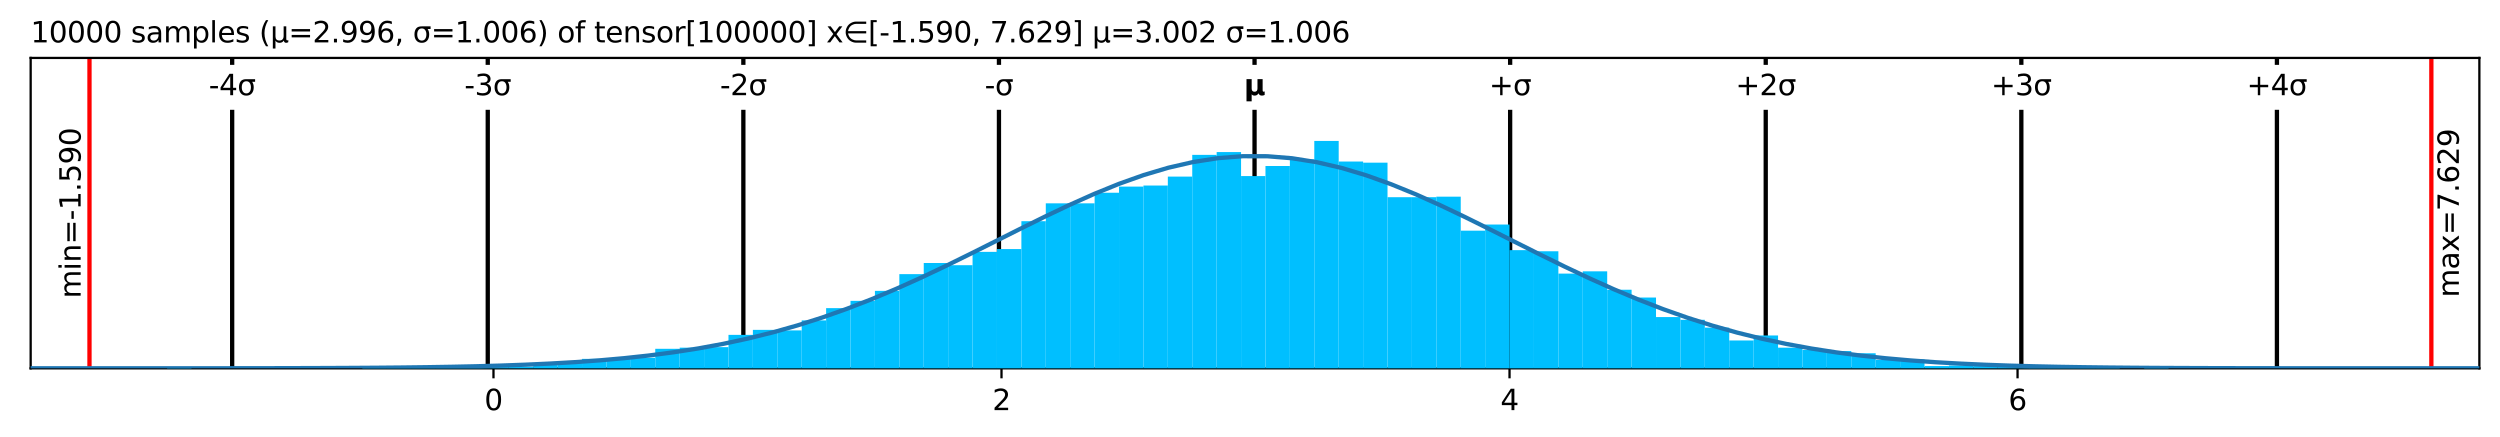 <?xml version="1.0" encoding="utf-8" standalone="no"?>
<!DOCTYPE svg PUBLIC "-//W3C//DTD SVG 1.1//EN"
  "http://www.w3.org/Graphics/SVG/1.1/DTD/svg11.dtd">
<svg xmlns:xlink="http://www.w3.org/1999/xlink" width="872.4pt" height="152.406pt" viewBox="0 0 872.4 152.406" xmlns="http://www.w3.org/2000/svg" version="1.1">
 <defs>
  <style type="text/css">*{stroke-linejoin: round; stroke-linecap: butt}</style>
 </defs>
 <g id="figure_1">
  <g id="patch_1">
   <path d="M 0 152.406 
L 872.4 152.406 
L 872.4 0 
L 0 0 
z
" style="fill: #ffffff"/>
  </g>
  <g id="axes_1">
   <g id="patch_2">
    <path d="M 10.7 128.528 
L 865.2 128.528 
L 865.2 20.214 
L 10.7 20.214 
z
" style="fill: #ffffff"/>
   </g>
   <g id="matplotlib.axis_1">
    <g id="xtick_1">
     <g id="line2d_1">
      <defs>
       <path id="m8f1de1206a" d="M 0 0 
L 0 3.5 
" style="stroke: #000000; stroke-width: 0.8"/>
      </defs>
      <g>
       <use xlink:href="#m8f1de1206a" x="172.205" y="128.528" style="stroke: #000000; stroke-width: 0.8"/>
      </g>
     </g>
     <g id="text_1">
      <!-- 0 -->
      <g transform="translate(169.024 143.127) scale(0.1 -0.1)">
       <defs>
        <path id="DejaVuSans-30" d="M 2034 4250 
Q 1547 4250 1301 3770 
Q 1056 3291 1056 2328 
Q 1056 1369 1301 889 
Q 1547 409 2034 409 
Q 2525 409 2770 889 
Q 3016 1369 3016 2328 
Q 3016 3291 2770 3770 
Q 2525 4250 2034 4250 
z
M 2034 4750 
Q 2819 4750 3233 4129 
Q 3647 3509 3647 2328 
Q 3647 1150 3233 529 
Q 2819 -91 2034 -91 
Q 1250 -91 836 529 
Q 422 1150 422 2328 
Q 422 3509 836 4129 
Q 1250 4750 2034 4750 
z
" transform="scale(0.016)"/>
       </defs>
       <use xlink:href="#DejaVuSans-30"/>
      </g>
     </g>
    </g>
    <g id="xtick_2">
     <g id="line2d_2">
      <g>
       <use xlink:href="#m8f1de1206a" x="349.485" y="128.528" style="stroke: #000000; stroke-width: 0.8"/>
      </g>
     </g>
     <g id="text_2">
      <!-- 2 -->
      <g transform="translate(346.303 143.127) scale(0.1 -0.1)">
       <defs>
        <path id="DejaVuSans-32" d="M 1228 531 
L 3431 531 
L 3431 0 
L 469 0 
L 469 531 
Q 828 903 1448 1529 
Q 2069 2156 2228 2338 
Q 2531 2678 2651 2914 
Q 2772 3150 2772 3378 
Q 2772 3750 2511 3984 
Q 2250 4219 1831 4219 
Q 1534 4219 1204 4116 
Q 875 4013 500 3803 
L 500 4441 
Q 881 4594 1212 4672 
Q 1544 4750 1819 4750 
Q 2544 4750 2975 4387 
Q 3406 4025 3406 3419 
Q 3406 3131 3298 2873 
Q 3191 2616 2906 2266 
Q 2828 2175 2409 1742 
Q 1991 1309 1228 531 
z
" transform="scale(0.016)"/>
       </defs>
       <use xlink:href="#DejaVuSans-32"/>
      </g>
     </g>
    </g>
    <g id="xtick_3">
     <g id="line2d_3">
      <g>
       <use xlink:href="#m8f1de1206a" x="526.764" y="128.528" style="stroke: #000000; stroke-width: 0.8"/>
      </g>
     </g>
     <g id="text_3">
      <!-- 4 -->
      <g transform="translate(523.583 143.127) scale(0.1 -0.1)">
       <defs>
        <path id="DejaVuSans-34" d="M 2419 4116 
L 825 1625 
L 2419 1625 
L 2419 4116 
z
M 2253 4666 
L 3047 4666 
L 3047 1625 
L 3713 1625 
L 3713 1100 
L 3047 1100 
L 3047 0 
L 2419 0 
L 2419 1100 
L 313 1100 
L 313 1709 
L 2253 4666 
z
" transform="scale(0.016)"/>
       </defs>
       <use xlink:href="#DejaVuSans-34"/>
      </g>
     </g>
    </g>
    <g id="xtick_4">
     <g id="line2d_4">
      <g>
       <use xlink:href="#m8f1de1206a" x="704.044" y="128.528" style="stroke: #000000; stroke-width: 0.8"/>
      </g>
     </g>
     <g id="text_4">
      <!-- 6 -->
      <g transform="translate(700.862 143.127) scale(0.1 -0.1)">
       <defs>
        <path id="DejaVuSans-36" d="M 2113 2584 
Q 1688 2584 1439 2293 
Q 1191 2003 1191 1497 
Q 1191 994 1439 701 
Q 1688 409 2113 409 
Q 2538 409 2786 701 
Q 3034 994 3034 1497 
Q 3034 2003 2786 2293 
Q 2538 2584 2113 2584 
z
M 3366 4563 
L 3366 3988 
Q 3128 4100 2886 4159 
Q 2644 4219 2406 4219 
Q 1781 4219 1451 3797 
Q 1122 3375 1075 2522 
Q 1259 2794 1537 2939 
Q 1816 3084 2150 3084 
Q 2853 3084 3261 2657 
Q 3669 2231 3669 1497 
Q 3669 778 3244 343 
Q 2819 -91 2113 -91 
Q 1303 -91 875 529 
Q 447 1150 447 2328 
Q 447 3434 972 4092 
Q 1497 4750 2381 4750 
Q 2619 4750 2861 4703 
Q 3103 4656 3366 4563 
z
" transform="scale(0.016)"/>
       </defs>
       <use xlink:href="#DejaVuSans-36"/>
      </g>
     </g>
    </g>
   </g>
   <g id="matplotlib.axis_2"/>
   <g id="line2d_5">
    <path d="M 81.016 128.528 
L 81.016 20.214 
" clip-path="url(#p2486563038)" style="fill: none; stroke: #000000; stroke-width: 1.5; stroke-linecap: square"/>
   </g>
   <g id="line2d_6">
    <path d="M 170.208 128.528 
L 170.208 20.214 
" clip-path="url(#p2486563038)" style="fill: none; stroke: #000000; stroke-width: 1.5; stroke-linecap: square"/>
   </g>
   <g id="line2d_7">
    <path d="M 259.401 128.528 
L 259.401 20.214 
" clip-path="url(#p2486563038)" style="fill: none; stroke: #000000; stroke-width: 1.5; stroke-linecap: square"/>
   </g>
   <g id="line2d_8">
    <path d="M 348.593 128.528 
L 348.593 20.214 
" clip-path="url(#p2486563038)" style="fill: none; stroke: #000000; stroke-width: 1.5; stroke-linecap: square"/>
   </g>
   <g id="line2d_9">
    <path d="M 437.785 128.528 
L 437.785 20.214 
" clip-path="url(#p2486563038)" style="fill: none; stroke: #000000; stroke-width: 1.5; stroke-linecap: square"/>
   </g>
   <g id="line2d_10">
    <path d="M 526.978 128.528 
L 526.978 20.214 
" clip-path="url(#p2486563038)" style="fill: none; stroke: #000000; stroke-width: 1.5; stroke-linecap: square"/>
   </g>
   <g id="line2d_11">
    <path d="M 616.17 128.528 
L 616.17 20.214 
" clip-path="url(#p2486563038)" style="fill: none; stroke: #000000; stroke-width: 1.5; stroke-linecap: square"/>
   </g>
   <g id="line2d_12">
    <path d="M 705.363 128.528 
L 705.363 20.214 
" clip-path="url(#p2486563038)" style="fill: none; stroke: #000000; stroke-width: 1.5; stroke-linecap: square"/>
   </g>
   <g id="line2d_13">
    <path d="M 794.555 128.528 
L 794.555 20.214 
" clip-path="url(#p2486563038)" style="fill: none; stroke: #000000; stroke-width: 1.5; stroke-linecap: square"/>
   </g>
   <g id="line2d_14">
    <path d="M 31.225 128.528 
L 31.225 20.214 
" clip-path="url(#p2486563038)" style="fill: none; stroke: #ff0000; stroke-width: 1.5; stroke-linecap: square"/>
   </g>
   <g id="line2d_15">
    <path d="M 848.445 128.528 
L 848.445 20.214 
" clip-path="url(#p2486563038)" style="fill: none; stroke: #ff0000; stroke-width: 1.5; stroke-linecap: square"/>
   </g>
   <g id="patch_3">
    <path d="M 10.7 128.528 
L 10.7 20.214 
" style="fill: none; stroke: #000000; stroke-width: 0.8; stroke-linejoin: miter; stroke-linecap: square"/>
   </g>
   <g id="patch_4">
    <path d="M 865.2 128.528 
L 865.2 20.214 
" style="fill: none; stroke: #000000; stroke-width: 0.8; stroke-linejoin: miter; stroke-linecap: square"/>
   </g>
   <g id="patch_5">
    <path d="M 10.7 128.528 
L 865.2 128.528 
" style="fill: none; stroke: #000000; stroke-width: 0.8; stroke-linejoin: miter; stroke-linecap: square"/>
   </g>
   <g id="patch_6">
    <path d="M 10.7 20.214 
L 865.2 20.214 
" style="fill: none; stroke: #000000; stroke-width: 0.8; stroke-linejoin: miter; stroke-linecap: square"/>
   </g>
   <g id="text_5">
    <g id="patch_7">
     <path d="M 30.225 104.107 
L 30.225 44.635 
Q 30.225 44.635 30.225 44.635 
L 20.547 44.635 
Q 20.547 44.635 20.547 44.635 
L 20.547 104.107 
Q 20.547 104.107 20.547 104.107 
L 30.225 104.107 
Q 30.225 104.107 30.225 104.107 
z
" style="fill: #ffffff"/>
    </g>
    <!-- min=-1.590 -->
    <g transform="translate(28.145 104.107) rotate(-90) scale(0.1 -0.1)">
     <defs>
      <path id="DejaVuSans-6d" d="M 3328 2828 
Q 3544 3216 3844 3400 
Q 4144 3584 4550 3584 
Q 5097 3584 5394 3201 
Q 5691 2819 5691 2113 
L 5691 0 
L 5113 0 
L 5113 2094 
Q 5113 2597 4934 2840 
Q 4756 3084 4391 3084 
Q 3944 3084 3684 2787 
Q 3425 2491 3425 1978 
L 3425 0 
L 2847 0 
L 2847 2094 
Q 2847 2600 2669 2842 
Q 2491 3084 2119 3084 
Q 1678 3084 1418 2786 
Q 1159 2488 1159 1978 
L 1159 0 
L 581 0 
L 581 3500 
L 1159 3500 
L 1159 2956 
Q 1356 3278 1631 3431 
Q 1906 3584 2284 3584 
Q 2666 3584 2933 3390 
Q 3200 3197 3328 2828 
z
" transform="scale(0.016)"/>
      <path id="DejaVuSans-69" d="M 603 3500 
L 1178 3500 
L 1178 0 
L 603 0 
L 603 3500 
z
M 603 4863 
L 1178 4863 
L 1178 4134 
L 603 4134 
L 603 4863 
z
" transform="scale(0.016)"/>
      <path id="DejaVuSans-6e" d="M 3513 2113 
L 3513 0 
L 2938 0 
L 2938 2094 
Q 2938 2591 2744 2837 
Q 2550 3084 2163 3084 
Q 1697 3084 1428 2787 
Q 1159 2491 1159 1978 
L 1159 0 
L 581 0 
L 581 3500 
L 1159 3500 
L 1159 2956 
Q 1366 3272 1645 3428 
Q 1925 3584 2291 3584 
Q 2894 3584 3203 3211 
Q 3513 2838 3513 2113 
z
" transform="scale(0.016)"/>
      <path id="DejaVuSans-3d" d="M 678 2906 
L 4684 2906 
L 4684 2381 
L 678 2381 
L 678 2906 
z
M 678 1631 
L 4684 1631 
L 4684 1100 
L 678 1100 
L 678 1631 
z
" transform="scale(0.016)"/>
      <path id="DejaVuSans-2d" d="M 313 2009 
L 1997 2009 
L 1997 1497 
L 313 1497 
L 313 2009 
z
" transform="scale(0.016)"/>
      <path id="DejaVuSans-31" d="M 794 531 
L 1825 531 
L 1825 4091 
L 703 3866 
L 703 4441 
L 1819 4666 
L 2450 4666 
L 2450 531 
L 3481 531 
L 3481 0 
L 794 0 
L 794 531 
z
" transform="scale(0.016)"/>
      <path id="DejaVuSans-2e" d="M 684 794 
L 1344 794 
L 1344 0 
L 684 0 
L 684 794 
z
" transform="scale(0.016)"/>
      <path id="DejaVuSans-35" d="M 691 4666 
L 3169 4666 
L 3169 4134 
L 1269 4134 
L 1269 2991 
Q 1406 3038 1543 3061 
Q 1681 3084 1819 3084 
Q 2600 3084 3056 2656 
Q 3513 2228 3513 1497 
Q 3513 744 3044 326 
Q 2575 -91 1722 -91 
Q 1428 -91 1123 -41 
Q 819 9 494 109 
L 494 744 
Q 775 591 1075 516 
Q 1375 441 1709 441 
Q 2250 441 2565 725 
Q 2881 1009 2881 1497 
Q 2881 1984 2565 2268 
Q 2250 2553 1709 2553 
Q 1456 2553 1204 2497 
Q 953 2441 691 2322 
L 691 4666 
z
" transform="scale(0.016)"/>
      <path id="DejaVuSans-39" d="M 703 97 
L 703 672 
Q 941 559 1184 500 
Q 1428 441 1663 441 
Q 2288 441 2617 861 
Q 2947 1281 2994 2138 
Q 2813 1869 2534 1725 
Q 2256 1581 1919 1581 
Q 1219 1581 811 2004 
Q 403 2428 403 3163 
Q 403 3881 828 4315 
Q 1253 4750 1959 4750 
Q 2769 4750 3195 4129 
Q 3622 3509 3622 2328 
Q 3622 1225 3098 567 
Q 2575 -91 1691 -91 
Q 1453 -91 1209 -44 
Q 966 3 703 97 
z
M 1959 2075 
Q 2384 2075 2632 2365 
Q 2881 2656 2881 3163 
Q 2881 3666 2632 3958 
Q 2384 4250 1959 4250 
Q 1534 4250 1286 3958 
Q 1038 3666 1038 3163 
Q 1038 2656 1286 2365 
Q 1534 2075 1959 2075 
z
" transform="scale(0.016)"/>
     </defs>
     <use xlink:href="#DejaVuSans-6d"/>
     <use xlink:href="#DejaVuSans-69" x="97.412"/>
     <use xlink:href="#DejaVuSans-6e" x="125.195"/>
     <use xlink:href="#DejaVuSans-3d" x="188.574"/>
     <use xlink:href="#DejaVuSans-2d" x="272.363"/>
     <use xlink:href="#DejaVuSans-31" x="308.447"/>
     <use xlink:href="#DejaVuSans-2e" x="372.07"/>
     <use xlink:href="#DejaVuSans-35" x="403.857"/>
     <use xlink:href="#DejaVuSans-39" x="467.48"/>
     <use xlink:href="#DejaVuSans-30" x="531.104"/>
    </g>
   </g>
   <g id="text_6">
    <g id="patch_8">
     <path d="M 860.123 103.769 
L 860.123 44.973 
Q 860.123 44.973 860.123 44.973 
L 850.445 44.973 
Q 850.445 44.973 850.445 44.973 
L 850.445 103.769 
Q 850.445 103.769 850.445 103.769 
L 860.123 103.769 
Q 860.123 103.769 860.123 103.769 
z
" style="fill: #ffffff"/>
    </g>
    <!-- max=7.629 -->
    <g transform="translate(858.043 103.769) rotate(-90) scale(0.1 -0.1)">
     <defs>
      <path id="DejaVuSans-61" d="M 2194 1759 
Q 1497 1759 1228 1600 
Q 959 1441 959 1056 
Q 959 750 1161 570 
Q 1363 391 1709 391 
Q 2188 391 2477 730 
Q 2766 1069 2766 1631 
L 2766 1759 
L 2194 1759 
z
M 3341 1997 
L 3341 0 
L 2766 0 
L 2766 531 
Q 2569 213 2275 61 
Q 1981 -91 1556 -91 
Q 1019 -91 701 211 
Q 384 513 384 1019 
Q 384 1609 779 1909 
Q 1175 2209 1959 2209 
L 2766 2209 
L 2766 2266 
Q 2766 2663 2505 2880 
Q 2244 3097 1772 3097 
Q 1472 3097 1187 3025 
Q 903 2953 641 2809 
L 641 3341 
Q 956 3463 1253 3523 
Q 1550 3584 1831 3584 
Q 2591 3584 2966 3190 
Q 3341 2797 3341 1997 
z
" transform="scale(0.016)"/>
      <path id="DejaVuSans-78" d="M 3513 3500 
L 2247 1797 
L 3578 0 
L 2900 0 
L 1881 1375 
L 863 0 
L 184 0 
L 1544 1831 
L 300 3500 
L 978 3500 
L 1906 2253 
L 2834 3500 
L 3513 3500 
z
" transform="scale(0.016)"/>
      <path id="DejaVuSans-37" d="M 525 4666 
L 3525 4666 
L 3525 4397 
L 1831 0 
L 1172 0 
L 2766 4134 
L 525 4134 
L 525 4666 
z
" transform="scale(0.016)"/>
     </defs>
     <use xlink:href="#DejaVuSans-6d"/>
     <use xlink:href="#DejaVuSans-61" x="97.412"/>
     <use xlink:href="#DejaVuSans-78" x="158.691"/>
     <use xlink:href="#DejaVuSans-3d" x="217.871"/>
     <use xlink:href="#DejaVuSans-37" x="301.66"/>
     <use xlink:href="#DejaVuSans-2e" x="365.283"/>
     <use xlink:href="#DejaVuSans-36" x="397.07"/>
     <use xlink:href="#DejaVuSans-32" x="460.693"/>
     <use xlink:href="#DejaVuSans-39" x="524.316"/>
    </g>
   </g>
   <g id="text_7">
    <!-- 10000 samples (μ=2.996, σ=1.006) of tensor[100000] x∈[-1.590, 7.629] μ=3.002 σ=1.006 -->
    <g transform="translate(10.7 14.798) scale(0.1 -0.1)">
     <defs>
      <path id="DejaVuSans-20" transform="scale(0.016)"/>
      <path id="DejaVuSans-73" d="M 2834 3397 
L 2834 2853 
Q 2591 2978 2328 3040 
Q 2066 3103 1784 3103 
Q 1356 3103 1142 2972 
Q 928 2841 928 2578 
Q 928 2378 1081 2264 
Q 1234 2150 1697 2047 
L 1894 2003 
Q 2506 1872 2764 1633 
Q 3022 1394 3022 966 
Q 3022 478 2636 193 
Q 2250 -91 1575 -91 
Q 1294 -91 989 -36 
Q 684 19 347 128 
L 347 722 
Q 666 556 975 473 
Q 1284 391 1588 391 
Q 1994 391 2212 530 
Q 2431 669 2431 922 
Q 2431 1156 2273 1281 
Q 2116 1406 1581 1522 
L 1381 1569 
Q 847 1681 609 1914 
Q 372 2147 372 2553 
Q 372 3047 722 3315 
Q 1072 3584 1716 3584 
Q 2034 3584 2315 3537 
Q 2597 3491 2834 3397 
z
" transform="scale(0.016)"/>
      <path id="DejaVuSans-70" d="M 1159 525 
L 1159 -1331 
L 581 -1331 
L 581 3500 
L 1159 3500 
L 1159 2969 
Q 1341 3281 1617 3432 
Q 1894 3584 2278 3584 
Q 2916 3584 3314 3078 
Q 3713 2572 3713 1747 
Q 3713 922 3314 415 
Q 2916 -91 2278 -91 
Q 1894 -91 1617 61 
Q 1341 213 1159 525 
z
M 3116 1747 
Q 3116 2381 2855 2742 
Q 2594 3103 2138 3103 
Q 1681 3103 1420 2742 
Q 1159 2381 1159 1747 
Q 1159 1113 1420 752 
Q 1681 391 2138 391 
Q 2594 391 2855 752 
Q 3116 1113 3116 1747 
z
" transform="scale(0.016)"/>
      <path id="DejaVuSans-6c" d="M 603 4863 
L 1178 4863 
L 1178 0 
L 603 0 
L 603 4863 
z
" transform="scale(0.016)"/>
      <path id="DejaVuSans-65" d="M 3597 1894 
L 3597 1613 
L 953 1613 
Q 991 1019 1311 708 
Q 1631 397 2203 397 
Q 2534 397 2845 478 
Q 3156 559 3463 722 
L 3463 178 
Q 3153 47 2828 -22 
Q 2503 -91 2169 -91 
Q 1331 -91 842 396 
Q 353 884 353 1716 
Q 353 2575 817 3079 
Q 1281 3584 2069 3584 
Q 2775 3584 3186 3129 
Q 3597 2675 3597 1894 
z
M 3022 2063 
Q 3016 2534 2758 2815 
Q 2500 3097 2075 3097 
Q 1594 3097 1305 2825 
Q 1016 2553 972 2059 
L 3022 2063 
z
" transform="scale(0.016)"/>
      <path id="DejaVuSans-28" d="M 1984 4856 
Q 1566 4138 1362 3434 
Q 1159 2731 1159 2009 
Q 1159 1288 1364 580 
Q 1569 -128 1984 -844 
L 1484 -844 
Q 1016 -109 783 600 
Q 550 1309 550 2009 
Q 550 2706 781 3412 
Q 1013 4119 1484 4856 
L 1984 4856 
z
" transform="scale(0.016)"/>
      <path id="DejaVuSans-3bc" d="M 544 -1331 
L 544 3500 
L 1119 3500 
L 1119 1325 
Q 1119 872 1334 640 
Q 1550 409 1972 409 
Q 2434 409 2667 671 
Q 2900 934 2900 1459 
L 2900 3500 
L 3475 3500 
L 3475 806 
Q 3475 619 3529 530 
Q 3584 441 3700 441 
Q 3728 441 3778 458 
Q 3828 475 3916 513 
L 3916 50 
Q 3788 -22 3673 -56 
Q 3559 -91 3450 -91 
Q 3234 -91 3106 31 
Q 2978 153 2931 403 
Q 2775 156 2548 32 
Q 2322 -91 2016 -91 
Q 1697 -91 1473 31 
Q 1250 153 1119 397 
L 1119 -1331 
L 544 -1331 
z
" transform="scale(0.016)"/>
      <path id="DejaVuSans-2c" d="M 750 794 
L 1409 794 
L 1409 256 
L 897 -744 
L 494 -744 
L 750 256 
L 750 794 
z
" transform="scale(0.016)"/>
      <path id="DejaVuSans-3c3" d="M 1959 3044 
Q 1484 3044 1228 2700 
Q 959 2341 959 1747 
Q 959 1119 1226 758 
Q 1494 397 1959 397 
Q 2419 397 2687 759 
Q 2956 1122 2956 1747 
Q 2956 2319 2688 2700 
Q 2441 3044 1959 3044 
z
M 1959 3500 
L 3869 3500 
L 3869 2925 
L 3225 2925 
Q 3566 2438 3566 1747 
Q 3566 888 3138 400 
Q 2709 -91 1959 -91 
Q 1206 -91 781 400 
Q 353 888 353 1747 
Q 353 2613 781 3097 
Q 1134 3500 1959 3500 
z
" transform="scale(0.016)"/>
      <path id="DejaVuSans-29" d="M 513 4856 
L 1013 4856 
Q 1481 4119 1714 3412 
Q 1947 2706 1947 2009 
Q 1947 1309 1714 600 
Q 1481 -109 1013 -844 
L 513 -844 
Q 928 -128 1133 580 
Q 1338 1288 1338 2009 
Q 1338 2731 1133 3434 
Q 928 4138 513 4856 
z
" transform="scale(0.016)"/>
      <path id="DejaVuSans-6f" d="M 1959 3097 
Q 1497 3097 1228 2736 
Q 959 2375 959 1747 
Q 959 1119 1226 758 
Q 1494 397 1959 397 
Q 2419 397 2687 759 
Q 2956 1122 2956 1747 
Q 2956 2369 2687 2733 
Q 2419 3097 1959 3097 
z
M 1959 3584 
Q 2709 3584 3137 3096 
Q 3566 2609 3566 1747 
Q 3566 888 3137 398 
Q 2709 -91 1959 -91 
Q 1206 -91 779 398 
Q 353 888 353 1747 
Q 353 2609 779 3096 
Q 1206 3584 1959 3584 
z
" transform="scale(0.016)"/>
      <path id="DejaVuSans-66" d="M 2375 4863 
L 2375 4384 
L 1825 4384 
Q 1516 4384 1395 4259 
Q 1275 4134 1275 3809 
L 1275 3500 
L 2222 3500 
L 2222 3053 
L 1275 3053 
L 1275 0 
L 697 0 
L 697 3053 
L 147 3053 
L 147 3500 
L 697 3500 
L 697 3744 
Q 697 4328 969 4595 
Q 1241 4863 1831 4863 
L 2375 4863 
z
" transform="scale(0.016)"/>
      <path id="DejaVuSans-74" d="M 1172 4494 
L 1172 3500 
L 2356 3500 
L 2356 3053 
L 1172 3053 
L 1172 1153 
Q 1172 725 1289 603 
Q 1406 481 1766 481 
L 2356 481 
L 2356 0 
L 1766 0 
Q 1100 0 847 248 
Q 594 497 594 1153 
L 594 3053 
L 172 3053 
L 172 3500 
L 594 3500 
L 594 4494 
L 1172 4494 
z
" transform="scale(0.016)"/>
      <path id="DejaVuSans-72" d="M 2631 2963 
Q 2534 3019 2420 3045 
Q 2306 3072 2169 3072 
Q 1681 3072 1420 2755 
Q 1159 2438 1159 1844 
L 1159 0 
L 581 0 
L 581 3500 
L 1159 3500 
L 1159 2956 
Q 1341 3275 1631 3429 
Q 1922 3584 2338 3584 
Q 2397 3584 2469 3576 
Q 2541 3569 2628 3553 
L 2631 2963 
z
" transform="scale(0.016)"/>
      <path id="DejaVuSans-5b" d="M 550 4863 
L 1875 4863 
L 1875 4416 
L 1125 4416 
L 1125 -397 
L 1875 -397 
L 1875 -844 
L 550 -844 
L 550 4863 
z
" transform="scale(0.016)"/>
      <path id="DejaVuSans-5d" d="M 1947 4863 
L 1947 -844 
L 622 -844 
L 622 -397 
L 1369 -397 
L 1369 4416 
L 622 4416 
L 622 4863 
L 1947 4863 
z
" transform="scale(0.016)"/>
      <path id="DejaVuSans-2208" d="M 1072 1959 
Q 1094 1728 1291 1353 
Q 1522 919 1959 675 
Q 2388 438 2850 434 
L 5028 434 
L 5028 -63 
L 2850 -63 
Q 2250 -63 1695 246 
Q 1141 556 844 1106 
Q 547 1656 547 2241 
Q 547 2819 844 3369 
Q 1141 3919 1695 4231 
Q 2250 4544 2850 4544 
L 5028 4544 
L 5028 4047 
L 2850 4047 
Q 2388 4044 1959 3803 
Q 1525 3556 1291 3125 
Q 1091 2750 1063 2459 
L 5028 2459 
L 5028 1959 
L 1072 1959 
z
" transform="scale(0.016)"/>
      <path id="DejaVuSans-33" d="M 2597 2516 
Q 3050 2419 3304 2112 
Q 3559 1806 3559 1356 
Q 3559 666 3084 287 
Q 2609 -91 1734 -91 
Q 1441 -91 1130 -33 
Q 819 25 488 141 
L 488 750 
Q 750 597 1062 519 
Q 1375 441 1716 441 
Q 2309 441 2620 675 
Q 2931 909 2931 1356 
Q 2931 1769 2642 2001 
Q 2353 2234 1838 2234 
L 1294 2234 
L 1294 2753 
L 1863 2753 
Q 2328 2753 2575 2939 
Q 2822 3125 2822 3475 
Q 2822 3834 2567 4026 
Q 2313 4219 1838 4219 
Q 1578 4219 1281 4162 
Q 984 4106 628 3988 
L 628 4550 
Q 988 4650 1302 4700 
Q 1616 4750 1894 4750 
Q 2613 4750 3031 4423 
Q 3450 4097 3450 3541 
Q 3450 3153 3228 2886 
Q 3006 2619 2597 2516 
z
" transform="scale(0.016)"/>
     </defs>
     <use xlink:href="#DejaVuSans-31"/>
     <use xlink:href="#DejaVuSans-30" x="63.623"/>
     <use xlink:href="#DejaVuSans-30" x="127.246"/>
     <use xlink:href="#DejaVuSans-30" x="190.869"/>
     <use xlink:href="#DejaVuSans-30" x="254.492"/>
     <use xlink:href="#DejaVuSans-20" x="318.115"/>
     <use xlink:href="#DejaVuSans-73" x="349.902"/>
     <use xlink:href="#DejaVuSans-61" x="402.002"/>
     <use xlink:href="#DejaVuSans-6d" x="463.281"/>
     <use xlink:href="#DejaVuSans-70" x="560.693"/>
     <use xlink:href="#DejaVuSans-6c" x="624.17"/>
     <use xlink:href="#DejaVuSans-65" x="651.953"/>
     <use xlink:href="#DejaVuSans-73" x="713.477"/>
     <use xlink:href="#DejaVuSans-20" x="765.576"/>
     <use xlink:href="#DejaVuSans-28" x="797.363"/>
     <use xlink:href="#DejaVuSans-3bc" x="836.377"/>
     <use xlink:href="#DejaVuSans-3d" x="900"/>
     <use xlink:href="#DejaVuSans-32" x="983.789"/>
     <use xlink:href="#DejaVuSans-2e" x="1047.412"/>
     <use xlink:href="#DejaVuSans-39" x="1079.199"/>
     <use xlink:href="#DejaVuSans-39" x="1142.822"/>
     <use xlink:href="#DejaVuSans-36" x="1206.445"/>
     <use xlink:href="#DejaVuSans-2c" x="1270.068"/>
     <use xlink:href="#DejaVuSans-20" x="1301.855"/>
     <use xlink:href="#DejaVuSans-3c3" x="1333.643"/>
     <use xlink:href="#DejaVuSans-3d" x="1397.021"/>
     <use xlink:href="#DejaVuSans-31" x="1480.811"/>
     <use xlink:href="#DejaVuSans-2e" x="1544.434"/>
     <use xlink:href="#DejaVuSans-30" x="1576.221"/>
     <use xlink:href="#DejaVuSans-30" x="1639.844"/>
     <use xlink:href="#DejaVuSans-36" x="1703.467"/>
     <use xlink:href="#DejaVuSans-29" x="1767.09"/>
     <use xlink:href="#DejaVuSans-20" x="1806.104"/>
     <use xlink:href="#DejaVuSans-6f" x="1837.891"/>
     <use xlink:href="#DejaVuSans-66" x="1899.072"/>
     <use xlink:href="#DejaVuSans-20" x="1934.277"/>
     <use xlink:href="#DejaVuSans-74" x="1966.064"/>
     <use xlink:href="#DejaVuSans-65" x="2005.273"/>
     <use xlink:href="#DejaVuSans-6e" x="2066.797"/>
     <use xlink:href="#DejaVuSans-73" x="2130.176"/>
     <use xlink:href="#DejaVuSans-6f" x="2182.275"/>
     <use xlink:href="#DejaVuSans-72" x="2243.457"/>
     <use xlink:href="#DejaVuSans-5b" x="2284.57"/>
     <use xlink:href="#DejaVuSans-31" x="2323.584"/>
     <use xlink:href="#DejaVuSans-30" x="2387.207"/>
     <use xlink:href="#DejaVuSans-30" x="2450.83"/>
     <use xlink:href="#DejaVuSans-30" x="2514.453"/>
     <use xlink:href="#DejaVuSans-30" x="2578.076"/>
     <use xlink:href="#DejaVuSans-30" x="2641.699"/>
     <use xlink:href="#DejaVuSans-5d" x="2705.322"/>
     <use xlink:href="#DejaVuSans-20" x="2744.336"/>
     <use xlink:href="#DejaVuSans-78" x="2776.123"/>
     <use xlink:href="#DejaVuSans-2208" x="2835.303"/>
     <use xlink:href="#DejaVuSans-5b" x="2922.412"/>
     <use xlink:href="#DejaVuSans-2d" x="2961.426"/>
     <use xlink:href="#DejaVuSans-31" x="2997.51"/>
     <use xlink:href="#DejaVuSans-2e" x="3061.133"/>
     <use xlink:href="#DejaVuSans-35" x="3092.92"/>
     <use xlink:href="#DejaVuSans-39" x="3156.543"/>
     <use xlink:href="#DejaVuSans-30" x="3220.166"/>
     <use xlink:href="#DejaVuSans-2c" x="3283.789"/>
     <use xlink:href="#DejaVuSans-20" x="3315.576"/>
     <use xlink:href="#DejaVuSans-37" x="3347.363"/>
     <use xlink:href="#DejaVuSans-2e" x="3410.986"/>
     <use xlink:href="#DejaVuSans-36" x="3442.773"/>
     <use xlink:href="#DejaVuSans-32" x="3506.396"/>
     <use xlink:href="#DejaVuSans-39" x="3570.02"/>
     <use xlink:href="#DejaVuSans-5d" x="3633.643"/>
     <use xlink:href="#DejaVuSans-20" x="3672.656"/>
     <use xlink:href="#DejaVuSans-3bc" x="3704.443"/>
     <use xlink:href="#DejaVuSans-3d" x="3768.066"/>
     <use xlink:href="#DejaVuSans-33" x="3851.855"/>
     <use xlink:href="#DejaVuSans-2e" x="3915.479"/>
     <use xlink:href="#DejaVuSans-30" x="3947.266"/>
     <use xlink:href="#DejaVuSans-30" x="4010.889"/>
     <use xlink:href="#DejaVuSans-32" x="4074.512"/>
     <use xlink:href="#DejaVuSans-20" x="4138.135"/>
     <use xlink:href="#DejaVuSans-3c3" x="4169.922"/>
     <use xlink:href="#DejaVuSans-3d" x="4233.301"/>
     <use xlink:href="#DejaVuSans-31" x="4317.09"/>
     <use xlink:href="#DejaVuSans-2e" x="4380.713"/>
     <use xlink:href="#DejaVuSans-30" x="4412.5"/>
     <use xlink:href="#DejaVuSans-30" x="4476.123"/>
     <use xlink:href="#DejaVuSans-36" x="4539.746"/>
    </g>
   </g>
   <g id="patch_9">
    <path d="M 58.303 128.528 
L 66.821 128.528 
L 66.821 128.334 
L 58.303 128.334 
z
" clip-path="url(#p2486563038)" style="fill: #00bfff"/>
   </g>
   <g id="patch_10">
    <path d="M 66.821 128.528 
L 75.338 128.528 
L 75.338 128.528 
L 66.821 128.528 
z
" clip-path="url(#p2486563038)" style="fill: #00bfff"/>
   </g>
   <g id="patch_11">
    <path d="M 75.338 128.528 
L 83.856 128.528 
L 83.856 128.528 
L 75.338 128.528 
z
" clip-path="url(#p2486563038)" style="fill: #00bfff"/>
   </g>
   <g id="patch_12">
    <path d="M 83.856 128.528 
L 92.374 128.528 
L 92.374 128.528 
L 83.856 128.528 
z
" clip-path="url(#p2486563038)" style="fill: #00bfff"/>
   </g>
   <g id="patch_13">
    <path d="M 92.374 128.528 
L 100.891 128.528 
L 100.891 128.528 
L 92.374 128.528 
z
" clip-path="url(#p2486563038)" style="fill: #00bfff"/>
   </g>
   <g id="patch_14">
    <path d="M 100.891 128.528 
L 109.409 128.528 
L 109.409 128.528 
L 100.891 128.528 
z
" clip-path="url(#p2486563038)" style="fill: #00bfff"/>
   </g>
   <g id="patch_15">
    <path d="M 109.409 128.528 
L 117.927 128.528 
L 117.927 128.528 
L 109.409 128.528 
z
" clip-path="url(#p2486563038)" style="fill: #00bfff"/>
   </g>
   <g id="patch_16">
    <path d="M 117.927 128.528 
L 126.444 128.528 
L 126.444 128.528 
L 117.927 128.528 
z
" clip-path="url(#p2486563038)" style="fill: #00bfff"/>
   </g>
   <g id="patch_17">
    <path d="M 126.444 128.528 
L 134.962 128.528 
L 134.962 127.945 
L 126.444 127.945 
z
" clip-path="url(#p2486563038)" style="fill: #00bfff"/>
   </g>
   <g id="patch_18">
    <path d="M 134.962 128.528 
L 143.48 128.528 
L 143.48 128.139 
L 134.962 128.139 
z
" clip-path="url(#p2486563038)" style="fill: #00bfff"/>
   </g>
   <g id="patch_19">
    <path d="M 143.48 128.528 
L 151.998 128.528 
L 151.998 127.945 
L 143.48 127.945 
z
" clip-path="url(#p2486563038)" style="fill: #00bfff"/>
   </g>
   <g id="patch_20">
    <path d="M 151.998 128.528 
L 160.515 128.528 
L 160.515 128.334 
L 151.998 128.334 
z
" clip-path="url(#p2486563038)" style="fill: #00bfff"/>
   </g>
   <g id="patch_21">
    <path d="M 160.515 128.528 
L 169.033 128.528 
L 169.033 127.945 
L 160.515 127.945 
z
" clip-path="url(#p2486563038)" style="fill: #00bfff"/>
   </g>
   <g id="patch_22">
    <path d="M 169.033 128.528 
L 177.551 128.528 
L 177.551 127.945 
L 169.033 127.945 
z
" clip-path="url(#p2486563038)" style="fill: #00bfff"/>
   </g>
   <g id="patch_23">
    <path d="M 177.551 128.528 
L 186.068 128.528 
L 186.068 127.945 
L 177.551 127.945 
z
" clip-path="url(#p2486563038)" style="fill: #00bfff"/>
   </g>
   <g id="patch_24">
    <path d="M 186.068 128.528 
L 194.586 128.528 
L 194.586 127.167 
L 186.068 127.167 
z
" clip-path="url(#p2486563038)" style="fill: #00bfff"/>
   </g>
   <g id="patch_25">
    <path d="M 194.586 128.528 
L 203.104 128.528 
L 203.104 126.583 
L 194.586 126.583 
z
" clip-path="url(#p2486563038)" style="fill: #00bfff"/>
   </g>
   <g id="patch_26">
    <path d="M 203.104 128.528 
L 211.621 128.528 
L 211.621 125.222 
L 203.104 125.222 
z
" clip-path="url(#p2486563038)" style="fill: #00bfff"/>
   </g>
   <g id="patch_27">
    <path d="M 211.621 128.528 
L 220.139 128.528 
L 220.139 125.222 
L 211.621 125.222 
z
" clip-path="url(#p2486563038)" style="fill: #00bfff"/>
   </g>
   <g id="patch_28">
    <path d="M 220.139 128.528 
L 228.657 128.528 
L 228.657 124.833 
L 220.139 124.833 
z
" clip-path="url(#p2486563038)" style="fill: #00bfff"/>
   </g>
   <g id="patch_29">
    <path d="M 228.657 128.528 
L 237.174 128.528 
L 237.174 121.721 
L 228.657 121.721 
z
" clip-path="url(#p2486563038)" style="fill: #00bfff"/>
   </g>
   <g id="patch_30">
    <path d="M 237.174 128.528 
L 245.692 128.528 
L 245.692 121.332 
L 237.174 121.332 
z
" clip-path="url(#p2486563038)" style="fill: #00bfff"/>
   </g>
   <g id="patch_31">
    <path d="M 245.692 128.528 
L 254.21 128.528 
L 254.21 121.138 
L 245.692 121.138 
z
" clip-path="url(#p2486563038)" style="fill: #00bfff"/>
   </g>
   <g id="patch_32">
    <path d="M 254.21 128.528 
L 262.727 128.528 
L 262.727 116.859 
L 254.21 116.859 
z
" clip-path="url(#p2486563038)" style="fill: #00bfff"/>
   </g>
   <g id="patch_33">
    <path d="M 262.727 128.528 
L 271.245 128.528 
L 271.245 115.108 
L 262.727 115.108 
z
" clip-path="url(#p2486563038)" style="fill: #00bfff"/>
   </g>
   <g id="patch_34">
    <path d="M 271.245 128.528 
L 279.763 128.528 
L 279.763 115.303 
L 271.245 115.303 
z
" clip-path="url(#p2486563038)" style="fill: #00bfff"/>
   </g>
   <g id="patch_35">
    <path d="M 279.763 128.528 
L 288.281 128.528 
L 288.281 111.802 
L 279.763 111.802 
z
" clip-path="url(#p2486563038)" style="fill: #00bfff"/>
   </g>
   <g id="patch_36">
    <path d="M 288.281 128.528 
L 296.798 128.528 
L 296.798 107.523 
L 288.281 107.523 
z
" clip-path="url(#p2486563038)" style="fill: #00bfff"/>
   </g>
   <g id="patch_37">
    <path d="M 296.798 128.528 
L 305.316 128.528 
L 305.316 104.995 
L 296.798 104.995 
z
" clip-path="url(#p2486563038)" style="fill: #00bfff"/>
   </g>
   <g id="patch_38">
    <path d="M 305.316 128.528 
L 313.834 128.528 
L 313.834 101.494 
L 305.316 101.494 
z
" clip-path="url(#p2486563038)" style="fill: #00bfff"/>
   </g>
   <g id="patch_39">
    <path d="M 313.834 128.528 
L 322.351 128.528 
L 322.351 95.66 
L 313.834 95.66 
z
" clip-path="url(#p2486563038)" style="fill: #00bfff"/>
   </g>
   <g id="patch_40">
    <path d="M 322.351 128.528 
L 330.869 128.528 
L 330.869 91.77 
L 322.351 91.77 
z
" clip-path="url(#p2486563038)" style="fill: #00bfff"/>
   </g>
   <g id="patch_41">
    <path d="M 330.869 128.528 
L 339.387 128.528 
L 339.387 92.548 
L 330.869 92.548 
z
" clip-path="url(#p2486563038)" style="fill: #00bfff"/>
   </g>
   <g id="patch_42">
    <path d="M 339.387 128.528 
L 347.904 128.528 
L 347.904 87.88 
L 339.387 87.88 
z
" clip-path="url(#p2486563038)" style="fill: #00bfff"/>
   </g>
   <g id="patch_43">
    <path d="M 347.904 128.528 
L 356.422 128.528 
L 356.422 86.908 
L 347.904 86.908 
z
" clip-path="url(#p2486563038)" style="fill: #00bfff"/>
   </g>
   <g id="patch_44">
    <path d="M 356.422 128.528 
L 364.94 128.528 
L 364.94 77.183 
L 356.422 77.183 
z
" clip-path="url(#p2486563038)" style="fill: #00bfff"/>
   </g>
   <g id="patch_45">
    <path d="M 364.94 128.528 
L 373.457 128.528 
L 373.457 70.96 
L 364.94 70.96 
z
" clip-path="url(#p2486563038)" style="fill: #00bfff"/>
   </g>
   <g id="patch_46">
    <path d="M 373.457 128.528 
L 381.975 128.528 
L 381.975 70.96 
L 373.457 70.96 
z
" clip-path="url(#p2486563038)" style="fill: #00bfff"/>
   </g>
   <g id="patch_47">
    <path d="M 381.975 128.528 
L 390.493 128.528 
L 390.493 67.265 
L 381.975 67.265 
z
" clip-path="url(#p2486563038)" style="fill: #00bfff"/>
   </g>
   <g id="patch_48">
    <path d="M 390.493 128.528 
L 399.01 128.528 
L 399.01 65.125 
L 390.493 65.125 
z
" clip-path="url(#p2486563038)" style="fill: #00bfff"/>
   </g>
   <g id="patch_49">
    <path d="M 399.01 128.528 
L 407.528 128.528 
L 407.528 64.736 
L 399.01 64.736 
z
" clip-path="url(#p2486563038)" style="fill: #00bfff"/>
   </g>
   <g id="patch_50">
    <path d="M 407.528 128.528 
L 416.046 128.528 
L 416.046 61.624 
L 407.528 61.624 
z
" clip-path="url(#p2486563038)" style="fill: #00bfff"/>
   </g>
   <g id="patch_51">
    <path d="M 416.046 128.528 
L 424.564 128.528 
L 424.564 54.039 
L 416.046 54.039 
z
" clip-path="url(#p2486563038)" style="fill: #00bfff"/>
   </g>
   <g id="patch_52">
    <path d="M 424.564 128.528 
L 433.081 128.528 
L 433.081 53.067 
L 424.564 53.067 
z
" clip-path="url(#p2486563038)" style="fill: #00bfff"/>
   </g>
   <g id="patch_53">
    <path d="M 433.081 128.528 
L 441.599 128.528 
L 441.599 61.43 
L 433.081 61.43 
z
" clip-path="url(#p2486563038)" style="fill: #00bfff"/>
   </g>
   <g id="patch_54">
    <path d="M 441.599 128.528 
L 450.117 128.528 
L 450.117 57.929 
L 441.599 57.929 
z
" clip-path="url(#p2486563038)" style="fill: #00bfff"/>
   </g>
   <g id="patch_55">
    <path d="M 450.117 128.528 
L 458.634 128.528 
L 458.634 55.595 
L 450.117 55.595 
z
" clip-path="url(#p2486563038)" style="fill: #00bfff"/>
   </g>
   <g id="patch_56">
    <path d="M 458.634 128.528 
L 467.152 128.528 
L 467.152 49.177 
L 458.634 49.177 
z
" clip-path="url(#p2486563038)" style="fill: #00bfff"/>
   </g>
   <g id="patch_57">
    <path d="M 467.152 128.528 
L 475.67 128.528 
L 475.67 56.373 
L 467.152 56.373 
z
" clip-path="url(#p2486563038)" style="fill: #00bfff"/>
   </g>
   <g id="patch_58">
    <path d="M 475.67 128.528 
L 484.187 128.528 
L 484.187 56.762 
L 475.67 56.762 
z
" clip-path="url(#p2486563038)" style="fill: #00bfff"/>
   </g>
   <g id="patch_59">
    <path d="M 484.187 128.528 
L 492.705 128.528 
L 492.705 68.82 
L 484.187 68.82 
z
" clip-path="url(#p2486563038)" style="fill: #00bfff"/>
   </g>
   <g id="patch_60">
    <path d="M 492.705 128.528 
L 501.223 128.528 
L 501.223 68.82 
L 492.705 68.82 
z
" clip-path="url(#p2486563038)" style="fill: #00bfff"/>
   </g>
   <g id="patch_61">
    <path d="M 501.223 128.528 
L 509.74 128.528 
L 509.74 68.626 
L 501.223 68.626 
z
" clip-path="url(#p2486563038)" style="fill: #00bfff"/>
   </g>
   <g id="patch_62">
    <path d="M 509.74 128.528 
L 518.258 128.528 
L 518.258 80.49 
L 509.74 80.49 
z
" clip-path="url(#p2486563038)" style="fill: #00bfff"/>
   </g>
   <g id="patch_63">
    <path d="M 518.258 128.528 
L 526.776 128.528 
L 526.776 78.35 
L 518.258 78.35 
z
" clip-path="url(#p2486563038)" style="fill: #00bfff"/>
   </g>
   <g id="patch_64">
    <path d="M 526.776 128.528 
L 535.293 128.528 
L 535.293 87.297 
L 526.776 87.297 
z
" clip-path="url(#p2486563038)" style="fill: #00bfff"/>
   </g>
   <g id="patch_65">
    <path d="M 535.293 128.528 
L 543.811 128.528 
L 543.811 87.686 
L 535.293 87.686 
z
" clip-path="url(#p2486563038)" style="fill: #00bfff"/>
   </g>
   <g id="patch_66">
    <path d="M 543.811 128.528 
L 552.329 128.528 
L 552.329 95.465 
L 543.811 95.465 
z
" clip-path="url(#p2486563038)" style="fill: #00bfff"/>
   </g>
   <g id="patch_67">
    <path d="M 552.329 128.528 
L 560.847 128.528 
L 560.847 94.687 
L 552.329 94.687 
z
" clip-path="url(#p2486563038)" style="fill: #00bfff"/>
   </g>
   <g id="patch_68">
    <path d="M 560.847 128.528 
L 569.364 128.528 
L 569.364 101.105 
L 560.847 101.105 
z
" clip-path="url(#p2486563038)" style="fill: #00bfff"/>
   </g>
   <g id="patch_69">
    <path d="M 569.364 128.528 
L 577.882 128.528 
L 577.882 103.828 
L 569.364 103.828 
z
" clip-path="url(#p2486563038)" style="fill: #00bfff"/>
   </g>
   <g id="patch_70">
    <path d="M 577.882 128.528 
L 586.4 128.528 
L 586.4 110.635 
L 577.882 110.635 
z
" clip-path="url(#p2486563038)" style="fill: #00bfff"/>
   </g>
   <g id="patch_71">
    <path d="M 586.4 128.528 
L 594.917 128.528 
L 594.917 111.608 
L 586.4 111.608 
z
" clip-path="url(#p2486563038)" style="fill: #00bfff"/>
   </g>
   <g id="patch_72">
    <path d="M 594.917 128.528 
L 603.435 128.528 
L 603.435 114.331 
L 594.917 114.331 
z
" clip-path="url(#p2486563038)" style="fill: #00bfff"/>
   </g>
   <g id="patch_73">
    <path d="M 603.435 128.528 
L 611.953 128.528 
L 611.953 118.804 
L 603.435 118.804 
z
" clip-path="url(#p2486563038)" style="fill: #00bfff"/>
   </g>
   <g id="patch_74">
    <path d="M 611.953 128.528 
L 620.47 128.528 
L 620.47 117.053 
L 611.953 117.053 
z
" clip-path="url(#p2486563038)" style="fill: #00bfff"/>
   </g>
   <g id="patch_75">
    <path d="M 620.47 128.528 
L 628.988 128.528 
L 628.988 121.332 
L 620.47 121.332 
z
" clip-path="url(#p2486563038)" style="fill: #00bfff"/>
   </g>
   <g id="patch_76">
    <path d="M 628.988 128.528 
L 637.506 128.528 
L 637.506 122.11 
L 628.988 122.11 
z
" clip-path="url(#p2486563038)" style="fill: #00bfff"/>
   </g>
   <g id="patch_77">
    <path d="M 637.506 128.528 
L 646.023 128.528 
L 646.023 122.499 
L 637.506 122.499 
z
" clip-path="url(#p2486563038)" style="fill: #00bfff"/>
   </g>
   <g id="patch_78">
    <path d="M 646.023 128.528 
L 654.541 128.528 
L 654.541 123.277 
L 646.023 123.277 
z
" clip-path="url(#p2486563038)" style="fill: #00bfff"/>
   </g>
   <g id="patch_79">
    <path d="M 654.541 128.528 
L 663.059 128.528 
L 663.059 125.611 
L 654.541 125.611 
z
" clip-path="url(#p2486563038)" style="fill: #00bfff"/>
   </g>
   <g id="patch_80">
    <path d="M 663.059 128.528 
L 671.576 128.528 
L 671.576 125.416 
L 663.059 125.416 
z
" clip-path="url(#p2486563038)" style="fill: #00bfff"/>
   </g>
   <g id="patch_81">
    <path d="M 671.576 128.528 
L 680.094 128.528 
L 680.094 127.75 
L 671.576 127.75 
z
" clip-path="url(#p2486563038)" style="fill: #00bfff"/>
   </g>
   <g id="patch_82">
    <path d="M 680.094 128.528 
L 688.612 128.528 
L 688.612 127.556 
L 680.094 127.556 
z
" clip-path="url(#p2486563038)" style="fill: #00bfff"/>
   </g>
   <g id="patch_83">
    <path d="M 688.612 128.528 
L 697.13 128.528 
L 697.13 127.75 
L 688.612 127.75 
z
" clip-path="url(#p2486563038)" style="fill: #00bfff"/>
   </g>
   <g id="patch_84">
    <path d="M 697.13 128.528 
L 705.647 128.528 
L 705.647 127.167 
L 697.13 127.167 
z
" clip-path="url(#p2486563038)" style="fill: #00bfff"/>
   </g>
   <g id="patch_85">
    <path d="M 705.647 128.528 
L 714.165 128.528 
L 714.165 127.945 
L 705.647 127.945 
z
" clip-path="url(#p2486563038)" style="fill: #00bfff"/>
   </g>
   <g id="patch_86">
    <path d="M 714.165 128.528 
L 722.683 128.528 
L 722.683 127.945 
L 714.165 127.945 
z
" clip-path="url(#p2486563038)" style="fill: #00bfff"/>
   </g>
   <g id="patch_87">
    <path d="M 722.683 128.528 
L 731.2 128.528 
L 731.2 127.945 
L 722.683 127.945 
z
" clip-path="url(#p2486563038)" style="fill: #00bfff"/>
   </g>
   <g id="patch_88">
    <path d="M 731.2 128.528 
L 739.718 128.528 
L 739.718 128.139 
L 731.2 128.139 
z
" clip-path="url(#p2486563038)" style="fill: #00bfff"/>
   </g>
   <g id="patch_89">
    <path d="M 739.718 128.528 
L 748.236 128.528 
L 748.236 128.528 
L 739.718 128.528 
z
" clip-path="url(#p2486563038)" style="fill: #00bfff"/>
   </g>
   <g id="patch_90">
    <path d="M 748.236 128.528 
L 756.753 128.528 
L 756.753 128.334 
L 748.236 128.334 
z
" clip-path="url(#p2486563038)" style="fill: #00bfff"/>
   </g>
   <g id="line2d_16">
    <path d="M 10.7 128.527 
L 19.331 128.527 
L 27.963 128.526 
L 36.594 128.525 
L 45.225 128.524 
L 53.857 128.521 
L 62.488 128.518 
L 71.119 128.512 
L 79.75 128.505 
L 88.382 128.494 
L 97.013 128.478 
L 105.644 128.456 
L 114.276 128.425 
L 122.907 128.382 
L 131.538 128.324 
L 140.17 128.245 
L 148.801 128.139 
L 157.432 127.998 
L 166.064 127.813 
L 174.695 127.572 
L 183.326 127.262 
L 191.957 126.868 
L 200.589 126.37 
L 209.22 125.75 
L 217.851 124.984 
L 226.483 124.05 
L 235.114 122.923 
L 243.745 121.577 
L 252.377 119.988 
L 261.008 118.134 
L 269.639 115.995 
L 278.271 113.557 
L 286.902 110.812 
L 295.533 107.758 
L 304.164 104.405 
L 312.796 100.772 
L 321.427 96.889 
L 330.058 92.799 
L 338.69 88.557 
L 347.321 84.227 
L 355.952 79.887 
L 364.584 75.619 
L 373.215 71.513 
L 381.846 67.661 
L 390.478 64.155 
L 399.109 61.081 
L 407.74 58.519 
L 416.371 56.537 
L 425.003 55.189 
L 433.634 54.512 
L 442.265 54.525 
L 450.897 55.228 
L 459.528 56.601 
L 468.159 58.606 
L 476.791 61.189 
L 485.422 64.281 
L 494.053 67.802 
L 502.685 71.665 
L 511.316 75.779 
L 519.947 80.051 
L 528.578 84.393 
L 537.21 88.72 
L 545.841 92.958 
L 554.472 97.041 
L 563.104 100.915 
L 571.735 104.538 
L 580.366 107.88 
L 588.998 110.922 
L 597.629 113.656 
L 606.26 116.082 
L 614.892 118.21 
L 623.523 120.053 
L 632.154 121.632 
L 640.786 122.97 
L 649.417 124.089 
L 658.048 125.016 
L 666.679 125.776 
L 675.311 126.391 
L 683.942 126.884 
L 692.573 127.276 
L 701.205 127.582 
L 709.836 127.821 
L 718.467 128.004 
L 727.099 128.143 
L 735.73 128.248 
L 744.361 128.327 
L 752.993 128.384 
L 761.624 128.426 
L 770.255 128.457 
L 778.886 128.479 
L 787.518 128.494 
L 796.149 128.505 
L 804.78 128.513 
L 813.412 128.518 
L 822.043 128.521 
L 830.674 128.524 
L 839.306 128.525 
L 847.937 128.526 
L 856.568 128.527 
L 865.2 128.527 
" clip-path="url(#p2486563038)" style="fill: none; stroke: #1f77b4; stroke-width: 1.5; stroke-linecap: square"/>
   </g>
   <g id="text_8">
    <g id="patch_91">
     <path d="M 72.862 38.308 
L 89.17 38.308 
Q 92.17 38.308 92.17 35.308 
L 92.17 25.63 
Q 92.17 22.63 89.17 22.63 
L 72.862 22.63 
Q 69.862 22.63 69.862 25.63 
L 69.862 35.308 
Q 69.862 38.308 72.862 38.308 
z
" style="fill: #ffffff"/>
    </g>
    <!-- -4σ -->
    <g transform="translate(72.862 33.228) scale(0.1 -0.1)">
     <use xlink:href="#DejaVuSans-2d"/>
     <use xlink:href="#DejaVuSans-34" x="36.084"/>
     <use xlink:href="#DejaVuSans-3c3" x="99.707"/>
    </g>
   </g>
   <g id="text_9">
    <g id="patch_92">
     <path d="M 162.054 38.308 
L 178.362 38.308 
Q 181.362 38.308 181.362 35.308 
L 181.362 25.63 
Q 181.362 22.63 178.362 22.63 
L 162.054 22.63 
Q 159.054 22.63 159.054 25.63 
L 159.054 35.308 
Q 159.054 38.308 162.054 38.308 
z
" style="fill: #ffffff"/>
    </g>
    <!-- -3σ -->
    <g transform="translate(162.054 33.228) scale(0.1 -0.1)">
     <use xlink:href="#DejaVuSans-2d"/>
     <use xlink:href="#DejaVuSans-33" x="36.084"/>
     <use xlink:href="#DejaVuSans-3c3" x="99.707"/>
    </g>
   </g>
   <g id="text_10">
    <g id="patch_93">
     <path d="M 251.247 38.308 
L 267.555 38.308 
Q 270.555 38.308 270.555 35.308 
L 270.555 25.63 
Q 270.555 22.63 267.555 22.63 
L 251.247 22.63 
Q 248.247 22.63 248.247 25.63 
L 248.247 35.308 
Q 248.247 38.308 251.247 38.308 
z
" style="fill: #ffffff"/>
    </g>
    <!-- -2σ -->
    <g transform="translate(251.247 33.228) scale(0.1 -0.1)">
     <use xlink:href="#DejaVuSans-2d"/>
     <use xlink:href="#DejaVuSans-32" x="36.084"/>
     <use xlink:href="#DejaVuSans-3c3" x="99.707"/>
    </g>
   </g>
   <g id="text_11">
    <g id="patch_94">
     <path d="M 343.62 38.308 
L 353.566 38.308 
Q 356.566 38.308 356.566 35.308 
L 356.566 25.63 
Q 356.566 22.63 353.566 22.63 
L 343.62 22.63 
Q 340.62 22.63 340.62 25.63 
L 340.62 35.308 
Q 340.62 38.308 343.62 38.308 
z
" style="fill: #ffffff"/>
    </g>
    <!-- -σ -->
    <g transform="translate(343.62 33.228) scale(0.1 -0.1)">
     <use xlink:href="#DejaVuSans-2d"/>
     <use xlink:href="#DejaVuSans-3c3" x="36.084"/>
    </g>
   </g>
   <g id="text_12">
    <g id="patch_95">
     <path d="M 434.107 38.308 
L 441.464 38.308 
Q 444.464 38.308 444.464 35.308 
L 444.464 25.63 
Q 444.464 22.63 441.464 22.63 
L 434.107 22.63 
Q 431.107 22.63 431.107 25.63 
L 431.107 35.308 
Q 431.107 38.308 434.107 38.308 
z
" style="fill: #ffffff"/>
    </g>
    <!-- μ -->
    <g transform="translate(434.107 33.217) scale(0.1 -0.1)">
     <defs>
      <path id="DejaVuSans-Bold-3bc" d="M 544 -1338 
L 544 3500 
L 1672 3500 
L 1672 1466 
Q 1672 1103 1828 926 
Q 1984 750 2303 750 
Q 2625 750 2781 926 
Q 2938 1103 2938 1466 
L 2938 3500 
L 4063 3500 
L 4063 1159 
Q 4063 938 4114 850 
Q 4166 763 4288 763 
Q 4344 763 4395 778 
Q 4447 794 4506 831 
L 4506 50 
Q 4341 -22 4195 -56 
Q 4050 -91 3909 -91 
Q 3631 -91 3454 26 
Q 3278 144 3169 403 
Q 3022 156 2811 32 
Q 2600 -91 2322 -91 
Q 2091 -91 1928 -17 
Q 1766 56 1672 206 
L 1672 -1338 
L 544 -1338 
z
" transform="scale(0.016)"/>
     </defs>
     <use xlink:href="#DejaVuSans-Bold-3bc"/>
    </g>
   </g>
   <g id="text_13">
    <g id="patch_96">
     <path d="M 519.619 38.308 
L 534.336 38.308 
Q 537.336 38.308 537.336 35.308 
L 537.336 25.63 
Q 537.336 22.63 534.336 22.63 
L 519.619 22.63 
Q 516.619 22.63 516.619 25.63 
L 516.619 35.308 
Q 516.619 38.308 519.619 38.308 
z
" style="fill: #ffffff"/>
    </g>
    <!-- +σ -->
    <g transform="translate(519.619 33.228) scale(0.1 -0.1)">
     <defs>
      <path id="DejaVuSans-2b" d="M 2944 4013 
L 2944 2272 
L 4684 2272 
L 4684 1741 
L 2944 1741 
L 2944 0 
L 2419 0 
L 2419 1741 
L 678 1741 
L 678 2272 
L 2419 2272 
L 2419 4013 
L 2944 4013 
z
" transform="scale(0.016)"/>
     </defs>
     <use xlink:href="#DejaVuSans-2b"/>
     <use xlink:href="#DejaVuSans-3c3" x="83.789"/>
    </g>
   </g>
   <g id="text_14">
    <g id="patch_97">
     <path d="M 605.63 38.308 
L 626.71 38.308 
Q 629.71 38.308 629.71 35.308 
L 629.71 25.63 
Q 629.71 22.63 626.71 22.63 
L 605.63 22.63 
Q 602.63 22.63 602.63 25.63 
L 602.63 35.308 
Q 602.63 38.308 605.63 38.308 
z
" style="fill: #ffffff"/>
    </g>
    <!-- +2σ -->
    <g transform="translate(605.63 33.228) scale(0.1 -0.1)">
     <use xlink:href="#DejaVuSans-2b"/>
     <use xlink:href="#DejaVuSans-32" x="83.789"/>
     <use xlink:href="#DejaVuSans-3c3" x="147.412"/>
    </g>
   </g>
   <g id="text_15">
    <g id="patch_98">
     <path d="M 694.823 38.308 
L 715.902 38.308 
Q 718.902 38.308 718.902 35.308 
L 718.902 25.63 
Q 718.902 22.63 715.902 22.63 
L 694.823 22.63 
Q 691.823 22.63 691.823 25.63 
L 691.823 35.308 
Q 691.823 38.308 694.823 38.308 
z
" style="fill: #ffffff"/>
    </g>
    <!-- +3σ -->
    <g transform="translate(694.823 33.228) scale(0.1 -0.1)">
     <use xlink:href="#DejaVuSans-2b"/>
     <use xlink:href="#DejaVuSans-33" x="83.789"/>
     <use xlink:href="#DejaVuSans-3c3" x="147.412"/>
    </g>
   </g>
   <g id="text_16">
    <g id="patch_99">
     <path d="M 784.015 38.308 
L 805.095 38.308 
Q 808.095 38.308 808.095 35.308 
L 808.095 25.63 
Q 808.095 22.63 805.095 22.63 
L 784.015 22.63 
Q 781.015 22.63 781.015 25.63 
L 781.015 35.308 
Q 781.015 38.308 784.015 38.308 
z
" style="fill: #ffffff"/>
    </g>
    <!-- +4σ -->
    <g transform="translate(784.015 33.228) scale(0.1 -0.1)">
     <use xlink:href="#DejaVuSans-2b"/>
     <use xlink:href="#DejaVuSans-34" x="83.789"/>
     <use xlink:href="#DejaVuSans-3c3" x="147.412"/>
    </g>
   </g>
  </g>
 </g>
 <defs>
  <clipPath id="p2486563038">
   <rect x="10.7" y="20.214" width="854.5" height="108.314"/>
  </clipPath>
 </defs>
</svg>
